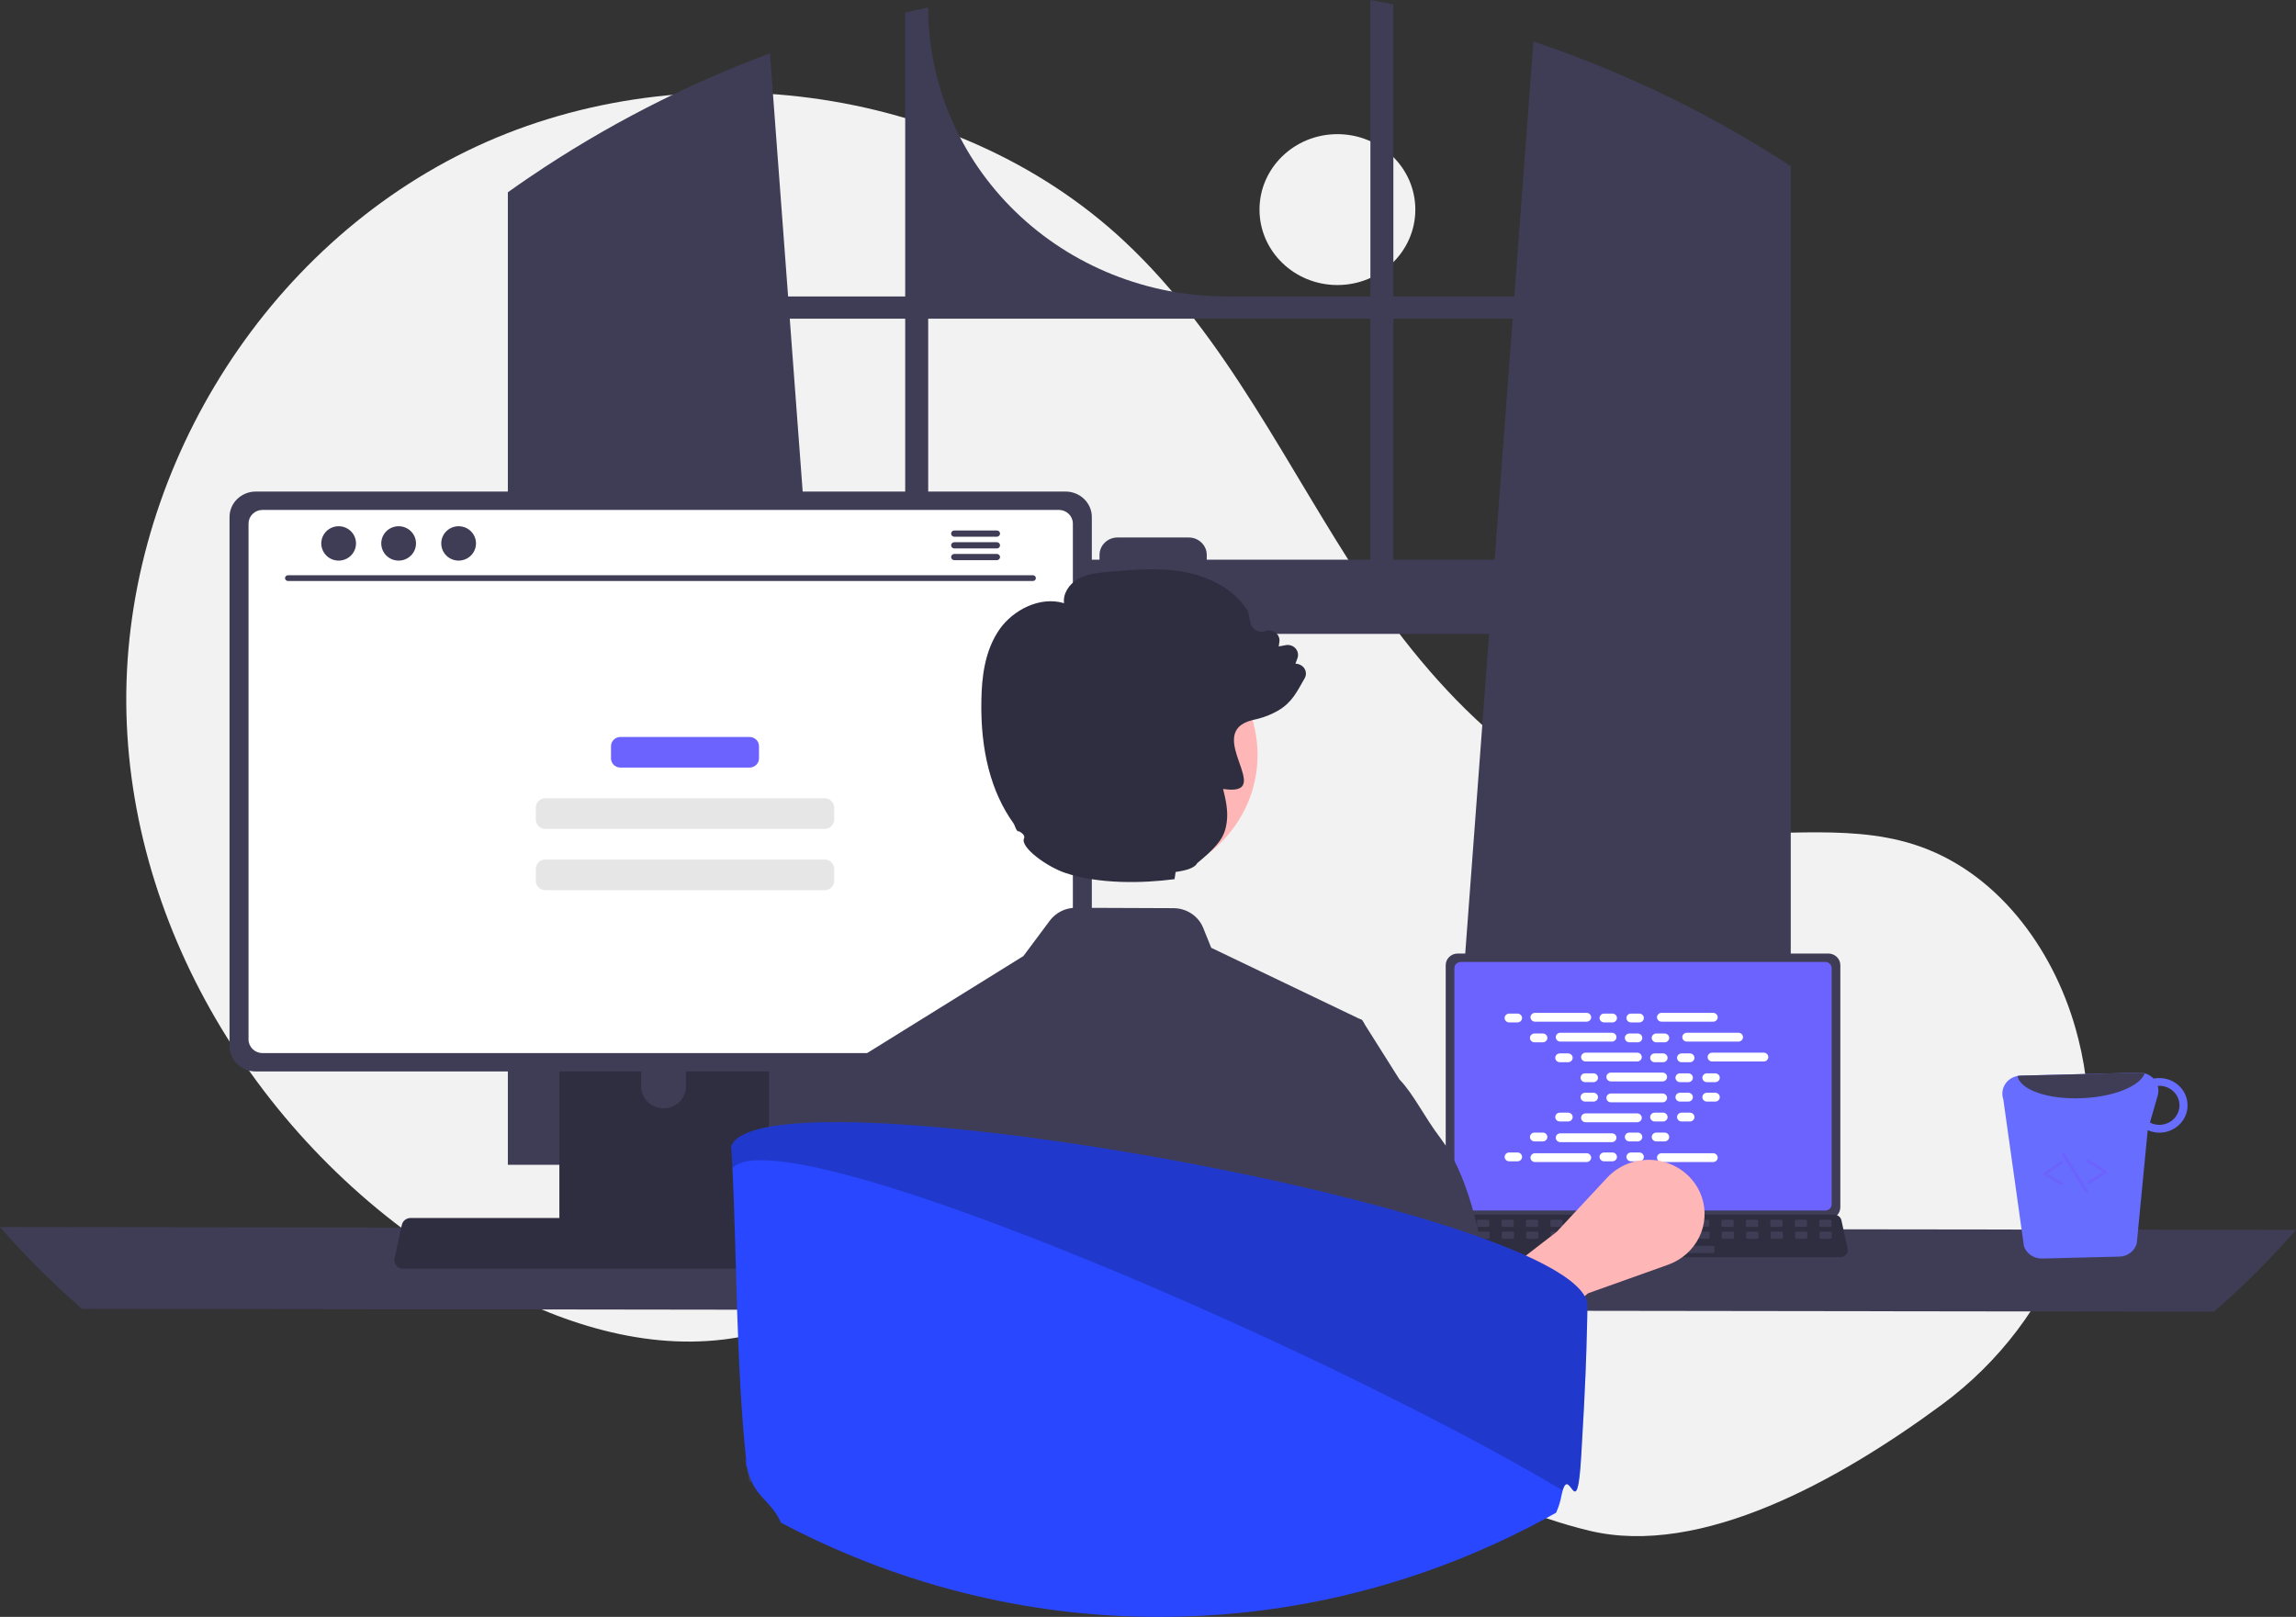<svg width="460" height="324" viewBox="0 0 460 324" fill="none" xmlns="http://www.w3.org/2000/svg">
<rect x="0" y="0" width="460" height="324" fill="#333333" stroke="none"/>
<g clip-path="url(#clip0_129_34)">
<path d="M267.949 57.117C276.571 57.117 283.559 50.349 283.559 42C283.559 33.651 276.571 26.883 267.949 26.883C259.328 26.883 252.339 33.651 252.339 42C252.339 50.349 259.328 57.117 267.949 57.117Z" fill="#F2F2F2"/>
<path d="M389.042 281.477C412.244 264.362 423.327 235.602 416.389 208.167C416.216 207.485 416.034 206.805 415.843 206.126C411.243 189.841 399.864 174.363 383.279 169.16C369.353 164.79 354.153 168.15 339.625 166.413C311.106 163.002 288.995 140.655 273.438 117.258C257.881 93.86 245.924 67.67 225.252 48.34C191.177 16.478 135.591 9.618 93.343 30.358C51.095 51.098 24.183 97.111 25.331 142.968C26.479 188.826 54.59 232.669 95.414 255.93C110.411 264.476 127.756 270.529 145.019 268.411C159.997 266.573 173.607 258.779 188.514 256.465C211.953 252.827 235.242 263.09 255.515 275.049C275.787 287.008 295.369 301.184 318.406 306.728C340.775 312.112 368.488 296.638 389.042 281.477Z" fill="#F2F2F2"/>
<path d="M355.705 31.321C355.197 30.993 354.682 30.681 354.173 30.364C339.471 21.258 323.711 13.86 307.222 8.323L303.398 59.403H279.159V0.866C277.633 0.56 276.096 0.272 274.558 -3.05176e-05V59.403H245.753C229.896 59.403 214.688 53.303 203.475 42.444C192.262 31.585 185.963 16.857 185.963 1.5V1.5C184.42 1.823 182.888 2.168 181.356 2.536V59.403H157.895L154.253 10.695C137.307 16.989 121.219 25.266 106.348 35.341C106.091 35.511 105.834 35.686 105.582 35.856C104.29 36.734 103.016 37.628 101.747 38.534V233.407H170.891L169.669 217.016L162.946 127.022H298.341L291.618 217.016L290.396 233.407H358.774V33.291C357.757 32.623 356.734 31.966 355.705 31.321ZM181.356 112.16H161.835L158.228 63.865H181.356V112.16ZM274.558 112.16H241.772V111.203C241.772 110.743 241.679 110.288 241.497 109.863C241.315 109.438 241.048 109.052 240.712 108.727C240.376 108.402 239.977 108.144 239.538 107.969C239.099 107.793 238.628 107.703 238.153 107.704H223.9C223.425 107.704 222.956 107.794 222.517 107.97C222.079 108.146 221.68 108.404 221.345 108.729C221.009 109.053 220.743 109.439 220.562 109.864C220.38 110.288 220.287 110.744 220.287 111.203V112.16H185.963V63.865H274.558V112.16ZM279.159 112.16V63.865H303.065L299.458 112.16H279.159Z" fill="#3F3D56"/>
<path d="M0 245.886C5.079 251.714 10.572 257.191 16.44 262.277L443.56 262.843C449.428 257.757 454.921 252.28 460 246.452L0 245.886Z" fill="#3F3D56"/>
<path d="M289.644 193.402V241.925C289.645 242.544 289.898 243.137 290.35 243.574C290.801 244.011 291.414 244.257 292.052 244.258H366.303C366.942 244.257 367.554 244.011 368.005 243.574C368.457 243.137 368.711 242.544 368.711 241.925V193.402C368.71 192.784 368.455 192.192 368.004 191.755C367.553 191.318 366.941 191.073 366.303 191.072H292.052C291.414 191.073 290.803 191.318 290.351 191.755C289.9 192.192 289.646 192.784 289.644 193.402Z" fill="#3F3D56"/>
<path d="M291.386 194.005V241.327C291.387 241.657 291.522 241.974 291.764 242.208C292.005 242.441 292.332 242.573 292.673 242.573H365.685C366.026 242.573 366.353 242.441 366.594 242.208C366.836 241.974 366.971 241.657 366.972 241.327V194.005C366.972 193.675 366.836 193.357 366.595 193.123C366.354 192.889 366.027 192.757 365.685 192.756H292.673C292.331 192.757 292.004 192.889 291.763 193.123C291.522 193.357 291.386 193.675 291.386 194.005Z" fill="#6C63FF"/>
<path d="M288.091 251.389C288.227 251.554 288.4 251.687 288.597 251.778C288.794 251.87 289.009 251.916 289.227 251.915H368.733C368.95 251.915 369.165 251.868 369.361 251.777C369.557 251.686 369.73 251.555 369.867 251.391C370.004 251.227 370.102 251.036 370.153 250.832C370.204 250.627 370.207 250.414 370.163 250.208L368.929 244.531C368.877 244.299 368.767 244.084 368.608 243.904C368.449 243.724 368.246 243.586 368.018 243.501C367.852 243.439 367.676 243.406 367.498 243.407H290.457C290.279 243.406 290.103 243.439 289.938 243.501C289.709 243.586 289.506 243.724 289.347 243.904C289.188 244.084 289.078 244.299 289.027 244.531L287.792 250.208C287.749 250.414 287.753 250.627 287.804 250.831C287.856 251.035 287.954 251.226 288.091 251.389Z" fill="#2F2E41"/>
<path d="M364.77 245.852H366.648C366.806 245.852 366.934 245.728 366.934 245.575V244.705C366.934 244.553 366.806 244.429 366.648 244.429H364.77C364.613 244.429 364.485 244.553 364.485 244.705V245.575C364.485 245.728 364.613 245.852 364.77 245.852Z" fill="#3F3D56"/>
<path d="M359.873 245.852H361.751C361.909 245.852 362.036 245.728 362.036 245.575V244.705C362.036 244.553 361.909 244.429 361.751 244.429H359.873C359.715 244.429 359.588 244.553 359.588 244.705V245.575C359.588 245.728 359.715 245.852 359.873 245.852Z" fill="#3F3D56"/>
<path d="M354.976 245.852H356.853C357.011 245.852 357.139 245.728 357.139 245.575V244.705C357.139 244.553 357.011 244.429 356.853 244.429H354.976C354.818 244.429 354.69 244.553 354.69 244.705V245.575C354.69 245.728 354.818 245.852 354.976 245.852Z" fill="#3F3D56"/>
<path d="M350.078 245.852H351.956C352.114 245.852 352.241 245.728 352.241 245.575V244.705C352.241 244.553 352.114 244.429 351.956 244.429H350.078C349.921 244.429 349.793 244.553 349.793 244.705V245.575C349.793 245.728 349.921 245.852 350.078 245.852Z" fill="#3F3D56"/>
<path d="M345.181 245.852H347.059C347.216 245.852 347.344 245.728 347.344 245.575V244.705C347.344 244.553 347.216 244.429 347.059 244.429H345.181C345.023 244.429 344.895 244.553 344.895 244.705V245.575C344.895 245.728 345.023 245.852 345.181 245.852Z" fill="#3F3D56"/>
<path d="M340.283 245.852H342.161C342.319 245.852 342.447 245.728 342.447 245.575V244.705C342.447 244.553 342.319 244.429 342.161 244.429H340.283C340.126 244.429 339.998 244.553 339.998 244.705V245.575C339.998 245.728 340.126 245.852 340.283 245.852Z" fill="#3F3D56"/>
<path d="M335.386 245.852H337.264C337.421 245.852 337.549 245.728 337.549 245.575V244.705C337.549 244.553 337.421 244.429 337.264 244.429H335.386C335.228 244.429 335.1 244.553 335.1 244.705V245.575C335.1 245.728 335.228 245.852 335.386 245.852Z" fill="#3F3D56"/>
<path d="M330.488 245.852H332.366C332.524 245.852 332.652 245.728 332.652 245.575V244.705C332.652 244.553 332.524 244.429 332.366 244.429H330.488C330.331 244.429 330.203 244.553 330.203 244.705V245.575C330.203 245.728 330.331 245.852 330.488 245.852Z" fill="#3F3D56"/>
<path d="M325.591 245.852H327.469C327.626 245.852 327.754 245.728 327.754 245.575V244.705C327.754 244.553 327.626 244.429 327.469 244.429H325.591C325.433 244.429 325.305 244.553 325.305 244.705V245.575C325.305 245.728 325.433 245.852 325.591 245.852Z" fill="#3F3D56"/>
<path d="M320.693 245.852H322.571C322.729 245.852 322.857 245.728 322.857 245.575V244.705C322.857 244.553 322.729 244.429 322.571 244.429H320.693C320.536 244.429 320.408 244.553 320.408 244.705V245.575C320.408 245.728 320.536 245.852 320.693 245.852Z" fill="#3F3D56"/>
<path d="M315.796 245.852H317.674C317.832 245.852 317.959 245.728 317.959 245.575V244.705C317.959 244.553 317.832 244.429 317.674 244.429H315.796C315.638 244.429 315.511 244.553 315.511 244.705V245.575C315.511 245.728 315.638 245.852 315.796 245.852Z" fill="#3F3D56"/>
<path d="M310.899 245.852H312.776C312.934 245.852 313.062 245.728 313.062 245.575V244.705C313.062 244.553 312.934 244.429 312.776 244.429H310.899C310.741 244.429 310.613 244.553 310.613 244.705V245.575C310.613 245.728 310.741 245.852 310.899 245.852Z" fill="#3F3D56"/>
<path d="M306.001 245.852H307.879C308.037 245.852 308.164 245.728 308.164 245.575V244.705C308.164 244.553 308.037 244.429 307.879 244.429H306.001C305.843 244.429 305.716 244.553 305.716 244.705V245.575C305.716 245.728 305.843 245.852 306.001 245.852Z" fill="#3F3D56"/>
<path d="M301.104 245.852H302.982C303.139 245.852 303.267 245.728 303.267 245.575V244.705C303.267 244.553 303.139 244.429 302.982 244.429H301.104C300.946 244.429 300.818 244.553 300.818 244.705V245.575C300.818 245.728 300.946 245.852 301.104 245.852Z" fill="#3F3D56"/>
<path d="M296.206 245.852H298.084C298.242 245.852 298.37 245.728 298.37 245.575V244.705C298.37 244.553 298.242 244.429 298.084 244.429H296.206C296.049 244.429 295.921 244.553 295.921 244.705V245.575C295.921 245.728 296.049 245.852 296.206 245.852Z" fill="#3F3D56"/>
<path d="M291.309 245.852H293.187C293.344 245.852 293.472 245.728 293.472 245.575V244.705C293.472 244.553 293.344 244.429 293.187 244.429H291.309C291.151 244.429 291.023 244.553 291.023 244.705V245.575C291.023 245.728 291.151 245.852 291.309 245.852Z" fill="#3F3D56"/>
<path d="M364.828 248.223H366.706C366.864 248.223 366.992 248.1 366.992 247.947V247.077C366.992 246.924 366.864 246.8 366.706 246.8H364.828C364.671 246.8 364.543 246.924 364.543 247.077V247.947C364.543 248.1 364.671 248.223 364.828 248.223Z" fill="#3F3D56"/>
<path d="M359.931 248.223H361.809C361.966 248.223 362.094 248.1 362.094 247.947V247.077C362.094 246.924 361.966 246.8 361.809 246.8H359.931C359.773 246.8 359.646 246.924 359.646 247.077V247.947C359.646 248.1 359.773 248.223 359.931 248.223Z" fill="#3F3D56"/>
<path d="M355.033 248.223H356.911C357.069 248.223 357.197 248.1 357.197 247.947V247.077C357.197 246.924 357.069 246.8 356.911 246.8H355.033C354.876 246.8 354.748 246.924 354.748 247.077V247.947C354.748 248.1 354.876 248.223 355.033 248.223Z" fill="#3F3D56"/>
<path d="M350.136 248.223H352.014C352.172 248.223 352.299 248.1 352.299 247.947V247.077C352.299 246.924 352.172 246.8 352.014 246.8H350.136C349.978 246.8 349.851 246.924 349.851 247.077V247.947C349.851 248.1 349.978 248.223 350.136 248.223Z" fill="#3F3D56"/>
<path d="M345.239 248.223H347.116C347.274 248.223 347.402 248.1 347.402 247.947V247.077C347.402 246.924 347.274 246.8 347.116 246.8H345.239C345.081 246.8 344.953 246.924 344.953 247.077V247.947C344.953 248.1 345.081 248.223 345.239 248.223Z" fill="#3F3D56"/>
<path d="M340.341 248.223H342.219C342.377 248.223 342.504 248.1 342.504 247.947V247.077C342.504 246.924 342.377 246.8 342.219 246.8H340.341C340.183 246.8 340.056 246.924 340.056 247.077V247.947C340.056 248.1 340.183 248.223 340.341 248.223Z" fill="#3F3D56"/>
<path d="M335.444 248.223H337.322C337.479 248.223 337.607 248.1 337.607 247.947V247.077C337.607 246.924 337.479 246.8 337.322 246.8H335.444C335.286 246.8 335.158 246.924 335.158 247.077V247.947C335.158 248.1 335.286 248.223 335.444 248.223Z" fill="#3F3D56"/>
<path d="M330.546 248.223H332.424C332.582 248.223 332.709 248.1 332.709 247.947V247.077C332.709 246.924 332.582 246.8 332.424 246.8H330.546C330.389 246.8 330.261 246.924 330.261 247.077V247.947C330.261 248.1 330.389 248.223 330.546 248.223Z" fill="#3F3D56"/>
<path d="M325.649 248.223H327.527C327.684 248.223 327.812 248.1 327.812 247.947V247.077C327.812 246.924 327.684 246.8 327.527 246.8H325.649C325.491 246.8 325.363 246.924 325.363 247.077V247.947C325.363 248.1 325.491 248.223 325.649 248.223Z" fill="#3F3D56"/>
<path d="M320.751 248.223H322.629C322.787 248.223 322.915 248.1 322.915 247.947V247.077C322.915 246.924 322.787 246.8 322.629 246.8H320.751C320.594 246.8 320.466 246.924 320.466 247.077V247.947C320.466 248.1 320.594 248.223 320.751 248.223Z" fill="#3F3D56"/>
<path d="M315.854 248.223H317.732C317.889 248.223 318.017 248.1 318.017 247.947V247.077C318.017 246.924 317.889 246.8 317.732 246.8H315.854C315.696 246.8 315.568 246.924 315.568 247.077V247.947C315.568 248.1 315.696 248.223 315.854 248.223Z" fill="#3F3D56"/>
<path d="M310.956 248.223H312.834C312.992 248.223 313.12 248.1 313.12 247.947V247.077C313.12 246.924 312.992 246.8 312.834 246.8H310.956C310.799 246.8 310.671 246.924 310.671 247.077V247.947C310.671 248.1 310.799 248.223 310.956 248.223Z" fill="#3F3D56"/>
<path d="M306.059 248.223H307.937C308.095 248.223 308.222 248.1 308.222 247.947V247.077C308.222 246.924 308.095 246.8 307.937 246.8H306.059C305.901 246.8 305.774 246.924 305.774 247.077V247.947C305.774 248.1 305.901 248.223 306.059 248.223Z" fill="#3F3D56"/>
<path d="M301.162 248.223H303.039C303.197 248.223 303.325 248.1 303.325 247.947V247.077C303.325 246.924 303.197 246.8 303.039 246.8H301.162C301.004 246.8 300.876 246.924 300.876 247.077V247.947C300.876 248.1 301.004 248.223 301.162 248.223Z" fill="#3F3D56"/>
<path d="M296.264 248.223H298.142C298.3 248.223 298.427 248.1 298.427 247.947V247.077C298.427 246.924 298.3 246.8 298.142 246.8H296.264C296.106 246.8 295.979 246.924 295.979 247.077V247.947C295.979 248.1 296.106 248.223 296.264 248.223Z" fill="#3F3D56"/>
<path d="M291.367 248.223H293.245C293.402 248.223 293.53 248.1 293.53 247.947V247.077C293.53 246.924 293.402 246.8 293.245 246.8H291.367C291.209 246.8 291.081 246.924 291.081 247.077V247.947C291.081 248.1 291.209 248.223 291.367 248.223Z" fill="#3F3D56"/>
<path d="M324.18 251.069H343.199C343.356 251.069 343.484 250.945 343.484 250.793V249.923C343.484 249.77 343.356 249.646 343.199 249.646H324.18C324.022 249.646 323.894 249.77 323.894 249.923V250.793C323.894 250.945 324.022 251.069 324.18 251.069Z" fill="#3F3D56"/>
<path d="M304.03 203.109H302.367C301.863 203.109 301.454 203.505 301.454 203.993C301.454 204.481 301.863 204.877 302.367 204.877H304.03C304.534 204.877 304.942 204.481 304.942 203.993C304.942 203.505 304.534 203.109 304.03 203.109Z" fill="white"/>
<path d="M323.043 203.109H321.381C320.877 203.109 320.468 203.505 320.468 203.993C320.468 204.481 320.877 204.877 321.381 204.877H323.043C323.548 204.877 323.956 204.481 323.956 203.993C323.956 203.505 323.548 203.109 323.043 203.109Z" fill="white"/>
<path d="M328.431 203.109H326.768C326.264 203.109 325.856 203.505 325.856 203.993C325.856 204.481 326.264 204.877 326.768 204.877H328.431C328.935 204.877 329.343 204.481 329.343 203.993C329.343 203.505 328.935 203.109 328.431 203.109Z" fill="white"/>
<path d="M317.872 202.962H307.539C307.035 202.962 306.626 203.358 306.626 203.846C306.626 204.334 307.035 204.73 307.539 204.73H317.872C318.376 204.73 318.784 204.334 318.784 203.846C318.784 203.358 318.376 202.962 317.872 202.962Z" fill="white"/>
<path d="M343.224 202.962H332.891C332.387 202.962 331.978 203.358 331.978 203.846C331.978 204.334 332.387 204.73 332.891 204.73H343.224C343.728 204.73 344.136 204.334 344.136 203.846C344.136 203.358 343.728 202.962 343.224 202.962Z" fill="white"/>
<path d="M309.1 207.099H307.437C306.933 207.099 306.525 207.495 306.525 207.983C306.525 208.471 306.933 208.867 307.437 208.867H309.1C309.604 208.867 310.013 208.471 310.013 207.983C310.013 207.495 309.604 207.099 309.1 207.099Z" fill="white"/>
<path d="M328.114 207.099H326.451C325.947 207.099 325.539 207.495 325.539 207.983C325.539 208.471 325.947 208.867 326.451 208.867H328.114C328.618 208.867 329.027 208.471 329.027 207.983C329.027 207.495 328.618 207.099 328.114 207.099Z" fill="white"/>
<path d="M333.501 207.099H331.839C331.335 207.099 330.926 207.495 330.926 207.983C330.926 208.471 331.335 208.867 331.839 208.867H333.501C334.005 208.867 334.414 208.471 334.414 207.983C334.414 207.495 334.005 207.099 333.501 207.099Z" fill="white"/>
<path d="M322.942 206.952H312.609C312.105 206.952 311.697 207.347 311.697 207.835C311.697 208.324 312.105 208.719 312.609 208.719H322.942C323.446 208.719 323.855 208.324 323.855 207.835C323.855 207.347 323.446 206.952 322.942 206.952Z" fill="white"/>
<path d="M348.294 206.952H337.961C337.457 206.952 337.049 207.347 337.049 207.835C337.049 208.324 337.457 208.719 337.961 208.719H348.294C348.798 208.719 349.207 208.324 349.207 207.835C349.207 207.347 348.798 206.952 348.294 206.952Z" fill="white"/>
<path d="M314.17 211.089H312.508C312.004 211.089 311.595 211.484 311.595 211.972C311.595 212.46 312.004 212.856 312.508 212.856H314.17C314.674 212.856 315.083 212.46 315.083 211.972C315.083 211.484 314.674 211.089 314.17 211.089Z" fill="white"/>
<path d="M333.184 211.089H331.522C331.018 211.089 330.609 211.484 330.609 211.972C330.609 212.46 331.018 212.856 331.522 212.856H333.184C333.688 212.856 334.097 212.46 334.097 211.972C334.097 211.484 333.688 211.089 333.184 211.089Z" fill="white"/>
<path d="M338.572 211.089H336.909C336.405 211.089 335.996 211.484 335.996 211.972C335.996 212.46 336.405 212.856 336.909 212.856H338.572C339.076 212.856 339.484 212.46 339.484 211.972C339.484 211.484 339.076 211.089 338.572 211.089Z" fill="white"/>
<path d="M328.012 210.941H317.68C317.176 210.941 316.767 211.337 316.767 211.825C316.767 212.313 317.176 212.709 317.68 212.709H328.012C328.516 212.709 328.925 212.313 328.925 211.825C328.925 211.337 328.516 210.941 328.012 210.941Z" fill="white"/>
<path d="M353.364 210.941H343.032C342.528 210.941 342.119 211.337 342.119 211.825C342.119 212.313 342.528 212.709 343.032 212.709H353.364C353.868 212.709 354.277 212.313 354.277 211.825C354.277 211.337 353.868 210.941 353.364 210.941Z" fill="white"/>
<path d="M319.241 215.078H317.578C317.074 215.078 316.666 215.474 316.666 215.962C316.666 216.45 317.074 216.846 317.578 216.846H319.241C319.745 216.846 320.153 216.45 320.153 215.962C320.153 215.474 319.745 215.078 319.241 215.078Z" fill="white"/>
<path d="M338.255 215.078H336.592C336.088 215.078 335.68 215.474 335.68 215.962C335.68 216.45 336.088 216.846 336.592 216.846H338.255C338.759 216.846 339.167 216.45 339.167 215.962C339.167 215.474 338.759 215.078 338.255 215.078Z" fill="white"/>
<path d="M343.642 215.078H341.98C341.475 215.078 341.067 215.474 341.067 215.962C341.067 216.45 341.475 216.846 341.98 216.846H343.642C344.146 216.846 344.555 216.45 344.555 215.962C344.555 215.474 344.146 215.078 343.642 215.078Z" fill="white"/>
<path d="M333.083 214.931H322.75C322.246 214.931 321.837 215.327 321.837 215.815C321.837 216.303 322.246 216.699 322.75 216.699H333.083C333.587 216.699 333.995 216.303 333.995 215.815C333.995 215.327 333.587 214.931 333.083 214.931Z" fill="white"/>
<path d="M323.043 230.943H321.381C320.877 230.943 320.468 231.338 320.468 231.827C320.468 232.315 320.877 232.71 321.381 232.71H323.043C323.548 232.71 323.956 232.315 323.956 231.827C323.956 231.338 323.548 230.943 323.043 230.943Z" fill="white"/>
<path d="M328.431 230.943H326.768C326.264 230.943 325.856 231.338 325.856 231.827C325.856 232.315 326.264 232.71 326.768 232.71H328.431C328.935 232.71 329.343 232.315 329.343 231.827C329.343 231.338 328.935 230.943 328.431 230.943Z" fill="white"/>
<path d="M343.224 231.09H332.891C332.387 231.09 331.978 231.486 331.978 231.974C331.978 232.462 332.387 232.858 332.891 232.858H343.224C343.728 232.858 344.136 232.462 344.136 231.974C344.136 231.486 343.728 231.09 343.224 231.09Z" fill="white"/>
<path d="M304.03 230.943H302.367C301.863 230.943 301.454 231.338 301.454 231.827C301.454 232.315 301.863 232.71 302.367 232.71H304.03C304.534 232.71 304.942 232.315 304.942 231.827C304.942 231.338 304.534 230.943 304.03 230.943Z" fill="white"/>
<path d="M317.872 231.09H307.539C307.035 231.09 306.626 231.486 306.626 231.974C306.626 232.462 307.035 232.858 307.539 232.858H317.872C318.376 232.858 318.784 232.462 318.784 231.974C318.784 231.486 318.376 231.09 317.872 231.09Z" fill="white"/>
<path d="M309.1 226.953H307.437C306.933 226.953 306.525 227.349 306.525 227.837C306.525 228.325 306.933 228.721 307.437 228.721H309.1C309.604 228.721 310.013 228.325 310.013 227.837C310.013 227.349 309.604 226.953 309.1 226.953Z" fill="white"/>
<path d="M328.114 226.953H326.451C325.947 226.953 325.539 227.349 325.539 227.837C325.539 228.325 325.947 228.721 326.451 228.721H328.114C328.618 228.721 329.027 228.325 329.027 227.837C329.027 227.349 328.618 226.953 328.114 226.953Z" fill="white"/>
<path d="M333.501 226.953H331.839C331.335 226.953 330.926 227.349 330.926 227.837C330.926 228.325 331.335 228.721 331.839 228.721H333.501C334.005 228.721 334.414 228.325 334.414 227.837C334.414 227.349 334.005 226.953 333.501 226.953Z" fill="white"/>
<path d="M322.942 227.1H312.609C312.105 227.1 311.697 227.496 311.697 227.984C311.697 228.472 312.105 228.868 312.609 228.868H322.942C323.446 228.868 323.855 228.472 323.855 227.984C323.855 227.496 323.446 227.1 322.942 227.1Z" fill="white"/>
<path d="M314.17 222.963H312.508C312.004 222.963 311.595 223.359 311.595 223.847C311.595 224.335 312.004 224.731 312.508 224.731H314.17C314.674 224.731 315.083 224.335 315.083 223.847C315.083 223.359 314.674 222.963 314.17 222.963Z" fill="white"/>
<path d="M333.184 222.963H331.522C331.018 222.963 330.609 223.359 330.609 223.847C330.609 224.335 331.018 224.731 331.522 224.731H333.184C333.688 224.731 334.097 224.335 334.097 223.847C334.097 223.359 333.688 222.963 333.184 222.963Z" fill="white"/>
<path d="M338.572 222.963H336.909C336.405 222.963 335.996 223.359 335.996 223.847C335.996 224.335 336.405 224.731 336.909 224.731H338.572C339.076 224.731 339.484 224.335 339.484 223.847C339.484 223.359 339.076 222.963 338.572 222.963Z" fill="white"/>
<path d="M328.012 223.111H317.68C317.176 223.111 316.767 223.507 316.767 223.995C316.767 224.483 317.176 224.879 317.68 224.879H328.012C328.516 224.879 328.925 224.483 328.925 223.995C328.925 223.507 328.516 223.111 328.012 223.111Z" fill="white"/>
<path d="M319.241 218.974H317.578C317.074 218.974 316.666 219.369 316.666 219.858C316.666 220.346 317.074 220.741 317.578 220.741H319.241C319.745 220.741 320.153 220.346 320.153 219.858C320.153 219.369 319.745 218.974 319.241 218.974Z" fill="white"/>
<path d="M338.255 218.974H336.592C336.088 218.974 335.68 219.369 335.68 219.858C335.68 220.346 336.088 220.741 336.592 220.741H338.255C338.759 220.741 339.167 220.346 339.167 219.858C339.167 219.369 338.759 218.974 338.255 218.974Z" fill="white"/>
<path d="M343.642 218.974H341.98C341.475 218.974 341.067 219.369 341.067 219.858C341.067 220.346 341.475 220.741 341.98 220.741H343.642C344.146 220.741 344.555 220.346 344.555 219.858C344.555 219.369 344.146 218.974 343.642 218.974Z" fill="white"/>
<path d="M333.083 219.121H322.75C322.246 219.121 321.837 219.517 321.837 220.005C321.837 220.493 322.246 220.889 322.75 220.889H333.083C333.587 220.889 333.995 220.493 333.995 220.005C333.995 219.517 333.587 219.121 333.083 219.121Z" fill="white"/>
<path d="M295.191 277.7L287.386 265.753L311.883 246.841L321.995 235.992C323.308 234.583 324.981 233.532 326.845 232.945C328.71 232.357 330.701 232.254 332.619 232.646C334.538 233.037 336.317 233.909 337.778 235.175C339.239 236.44 340.332 238.055 340.947 239.858C341.859 242.53 341.663 245.44 340.401 247.974C339.139 250.508 336.909 252.469 334.183 253.441L318.194 259.146L295.191 277.7Z" fill="#FFB6B6"/>
<path d="M112.068 191.074V249.142H154.074V191.074C154.075 190.657 153.937 190.25 153.681 189.914C153.426 189.577 153.065 189.329 152.653 189.206C152.459 189.144 152.256 189.113 152.051 189.115H114.097C113.831 189.115 113.567 189.165 113.321 189.263C113.075 189.362 112.852 189.506 112.663 189.688C112.475 189.87 112.325 190.086 112.223 190.324C112.121 190.562 112.068 190.817 112.068 191.074ZM128.461 211.026C128.472 209.882 128.949 208.787 129.789 207.982C130.629 207.176 131.763 206.724 132.945 206.724C134.127 206.724 135.262 207.176 136.101 207.982C136.941 208.787 137.418 209.882 137.429 211.026V217.764C137.423 218.912 136.948 220.011 136.108 220.82C135.268 221.63 134.131 222.084 132.945 222.084C131.76 222.084 130.623 221.63 129.783 220.82C128.942 220.011 128.467 218.912 128.461 217.764V211.026Z" fill="#2F2E41"/>
<path d="M111.939 247.285V252.884C111.94 253.174 112.059 253.452 112.271 253.658C112.482 253.863 112.768 253.98 113.068 253.982H153.074C153.374 253.981 153.661 253.865 153.872 253.659C154.084 253.453 154.203 253.174 154.202 252.884V247.285H111.939Z" fill="#3F3D56"/>
<path d="M45.987 103.589V209.611C45.988 210.962 46.543 212.258 47.529 213.213C48.516 214.168 49.854 214.706 51.249 214.707H213.484C214.879 214.706 216.217 214.168 217.204 213.213C218.19 212.258 218.745 210.962 218.746 209.611V103.589C218.743 102.239 218.187 100.945 217.201 99.991C216.214 99.037 214.878 98.5 213.484 98.499H51.249C49.855 98.5 48.519 99.037 47.532 99.991C46.546 100.945 45.99 102.239 45.987 103.589Z" fill="#3F3D56"/>
<path d="M49.793 104.908V208.303C49.794 209.025 50.091 209.717 50.618 210.227C51.145 210.738 51.86 211.025 52.605 211.026H212.134C212.879 211.025 213.594 210.738 214.121 210.227C214.648 209.717 214.944 209.025 214.946 208.303V104.908C214.946 104.185 214.65 103.492 214.122 102.98C213.595 102.468 212.88 102.18 212.134 102.179H52.605C51.859 102.18 51.144 102.468 50.617 102.98C50.089 103.492 49.793 104.185 49.793 104.908Z" fill="white"/>
<path d="M79.399 253.603C79.561 253.8 79.768 253.959 80.002 254.068C80.237 254.177 80.495 254.233 80.755 254.232H175.664C175.924 254.231 176.18 254.175 176.414 254.067C176.649 253.958 176.855 253.801 177.018 253.606C177.182 253.41 177.299 253.182 177.36 252.938C177.421 252.694 177.425 252.439 177.371 252.193L175.898 245.416C175.837 245.14 175.706 244.883 175.516 244.668C175.326 244.453 175.083 244.288 174.811 244.188C174.613 244.113 174.403 244.074 174.191 244.074H82.223C82.01 244.074 81.8 244.113 81.603 244.188C81.33 244.288 81.088 244.453 80.898 244.668C80.708 244.883 80.576 245.14 80.516 245.416L79.042 252.193C78.99 252.439 78.995 252.693 79.056 252.937C79.118 253.181 79.235 253.409 79.399 253.603Z" fill="#2F2E41"/>
<path d="M206.956 116.422H57.686C57.531 116.419 57.383 116.357 57.275 116.249C57.166 116.142 57.106 115.997 57.106 115.847C57.106 115.697 57.166 115.552 57.275 115.445C57.383 115.337 57.531 115.275 57.686 115.272H206.956C207.112 115.275 207.259 115.337 207.368 115.445C207.476 115.552 207.537 115.697 207.537 115.847C207.537 115.997 207.476 116.142 207.368 116.249C207.259 116.357 207.112 116.419 206.956 116.422Z" fill="#3F3D56"/>
<path d="M67.847 112.337C69.769 112.337 71.326 110.795 71.326 108.893C71.326 106.991 69.769 105.449 67.847 105.449C65.926 105.449 64.368 106.991 64.368 108.893C64.368 110.795 65.926 112.337 67.847 112.337Z" fill="#3F3D56"/>
<path d="M79.865 112.337C81.786 112.337 83.344 110.795 83.344 108.893C83.344 106.991 81.786 105.449 79.865 105.449C77.944 105.449 76.386 106.991 76.386 108.893C76.386 110.795 77.944 112.337 79.865 112.337Z" fill="#3F3D56"/>
<path d="M91.883 112.337C93.804 112.337 95.362 110.795 95.362 108.893C95.362 106.991 93.804 105.449 91.883 105.449C89.961 105.449 88.404 106.991 88.404 108.893C88.404 110.795 89.961 112.337 91.883 112.337Z" fill="#3F3D56"/>
<path d="M199.72 106.301H191.184C191.015 106.304 190.855 106.372 190.737 106.489C190.619 106.606 190.553 106.763 190.553 106.926C190.553 107.09 190.619 107.247 190.737 107.363C190.855 107.48 191.015 107.548 191.184 107.552H199.72C199.89 107.549 200.052 107.483 200.171 107.365C200.29 107.248 200.357 107.091 200.357 106.926C200.357 106.762 200.29 106.604 200.171 106.487C200.052 106.37 199.89 106.303 199.72 106.301Z" fill="#3F3D56"/>
<path d="M199.72 108.65H191.184C191.015 108.654 190.855 108.721 190.736 108.838C190.618 108.955 190.552 109.112 190.552 109.276C190.552 109.439 190.618 109.596 190.736 109.713C190.855 109.83 191.015 109.898 191.184 109.901H199.72C199.89 109.899 200.052 109.833 200.172 109.716C200.291 109.598 200.358 109.44 200.358 109.276C200.358 109.111 200.291 108.953 200.172 108.836C200.052 108.719 199.89 108.652 199.72 108.65Z" fill="#3F3D56"/>
<path d="M199.72 111H191.184C191.015 111.004 190.855 111.071 190.737 111.188C190.619 111.305 190.553 111.462 190.553 111.625C190.553 111.789 190.619 111.946 190.737 112.063C190.855 112.18 191.015 112.247 191.184 112.251H199.72C199.89 112.249 200.052 112.182 200.171 112.065C200.29 111.948 200.357 111.79 200.357 111.625C200.357 111.461 200.29 111.303 200.171 111.186C200.052 111.069 199.89 111.002 199.72 111Z" fill="#3F3D56"/>
<path d="M405.498 249.742C405.756 250.468 406.244 251.097 406.894 251.537C407.543 251.978 408.32 252.208 409.113 252.194L424.601 251.808C425.4 251.793 426.172 251.528 426.802 251.053C427.432 250.578 427.887 249.918 428.098 249.171L430.289 226.475C431.067 226.816 431.913 226.985 432.767 226.968C433.508 226.95 434.239 226.791 434.917 226.499C435.595 226.208 436.207 225.79 436.718 225.269C437.229 224.749 437.63 224.136 437.896 223.465C438.163 222.795 438.29 222.08 438.272 221.362C438.253 220.644 438.089 219.937 437.788 219.28C437.487 218.624 437.055 218.031 436.518 217.536C435.98 217.041 435.347 216.653 434.655 216.395C433.963 216.137 433.225 216.013 432.483 216.031C432.142 216.03 431.802 216.065 431.468 216.134C431.106 215.753 430.665 215.451 430.174 215.246C429.683 215.041 429.153 214.938 428.619 214.943L404.795 215.539C404.597 215.546 404.401 215.569 404.207 215.609C403.685 215.704 403.189 215.905 402.754 216.201C402.319 216.496 401.954 216.878 401.684 217.321C401.414 217.765 401.245 218.259 401.189 218.771C401.133 219.283 401.19 219.8 401.358 220.289L405.498 249.742ZM430.739 224.934L432.298 219.525C432.476 218.901 432.48 218.241 432.31 217.615C432.386 217.614 432.453 217.58 432.528 217.58C433.598 217.558 434.632 217.948 435.405 218.664C436.178 219.381 436.626 220.364 436.651 221.4C436.676 222.435 436.276 223.438 435.539 224.189C434.801 224.939 433.787 225.375 432.717 225.403C432.026 225.423 431.342 225.261 430.739 224.934Z" fill="#676DFF"/>
<path d="M404.207 215.609C404.715 218.42 410.421 220.396 417.283 220.052C423.593 219.771 428.752 217.625 429.697 215.082C429.347 214.982 428.984 214.935 428.619 214.943L404.795 215.539C404.597 215.546 404.401 215.569 404.207 215.609Z" fill="#3F3D56"/>
<path d="M418.541 237.27C418.572 237.262 418.602 237.25 418.629 237.233L421.992 235.1C422.033 235.075 422.066 235.04 422.089 234.998C422.113 234.957 422.125 234.911 422.125 234.864C422.125 234.817 422.113 234.771 422.09 234.729C422.066 234.688 422.033 234.653 421.992 234.627L418.496 232.409C418.464 232.389 418.428 232.375 418.391 232.368C418.353 232.361 418.314 232.361 418.276 232.368C418.239 232.376 418.203 232.39 418.171 232.411C418.139 232.432 418.112 232.459 418.091 232.49C418.07 232.521 418.055 232.556 418.048 232.593C418.041 232.63 418.041 232.667 418.049 232.704C418.057 232.74 418.073 232.775 418.094 232.805C418.116 232.836 418.144 232.862 418.176 232.883L421.299 234.863L418.309 236.759C418.251 236.796 418.208 236.851 418.189 236.915C418.169 236.979 418.173 237.048 418.201 237.11C418.229 237.171 418.278 237.221 418.34 237.25C418.403 237.279 418.473 237.287 418.541 237.27H418.541Z" fill="#6C63FF"/>
<path d="M413.228 237.507C413.285 237.494 413.335 237.464 413.374 237.422C413.413 237.38 413.438 237.327 413.446 237.271C413.454 237.216 413.444 237.159 413.419 237.108C413.393 237.057 413.352 237.015 413.302 236.987L410.201 235.266L413.198 233.11C413.229 233.088 413.255 233.06 413.275 233.029C413.294 232.997 413.307 232.961 413.313 232.925C413.318 232.888 413.316 232.85 413.307 232.814C413.298 232.778 413.281 232.744 413.258 232.715C413.235 232.685 413.207 232.66 413.174 232.641C413.141 232.622 413.104 232.609 413.066 232.604C413.029 232.598 412.99 232.6 412.953 232.609C412.915 232.618 412.88 232.634 412.85 232.656L409.495 235.07C409.456 235.098 409.425 235.135 409.404 235.177C409.383 235.22 409.374 235.267 409.377 235.314C409.38 235.361 409.395 235.406 409.42 235.446C409.446 235.486 409.481 235.519 409.523 235.542L413.011 237.479C413.077 237.515 413.155 237.525 413.228 237.507Z" fill="#6C63FF"/>
<path d="M418.206 239.138C418.234 239.132 418.261 239.121 418.286 239.106C418.319 239.086 418.347 239.061 418.37 239.031C418.393 239.001 418.409 238.967 418.418 238.931C418.427 238.895 418.429 238.857 418.423 238.82C418.417 238.784 418.404 238.748 418.384 238.717L413.616 231.125C413.576 231.061 413.511 231.015 413.435 230.998C413.36 230.98 413.281 230.992 413.214 231.031C413.148 231.07 413.101 231.133 413.082 231.206C413.064 231.279 413.076 231.356 413.116 231.42L417.884 239.011C417.917 239.063 417.966 239.103 418.024 239.126C418.081 239.149 418.145 239.153 418.206 239.138Z" fill="#6C63FF"/>
<path d="M150.157 147.675H124.321C123.267 147.675 122.413 148.502 122.413 149.523V151.967C122.413 152.988 123.267 153.815 124.321 153.815H150.157C151.21 153.815 152.065 152.988 152.065 151.967V149.523C152.065 148.502 151.21 147.675 150.157 147.675Z" fill="#6C63FF"/>
<path d="M165.216 159.956H109.262C108.208 159.956 107.354 160.783 107.354 161.804V164.248C107.354 165.269 108.208 166.096 109.262 166.096H165.216C166.27 166.096 167.124 165.269 167.124 164.248V161.804C167.124 160.783 166.27 159.956 165.216 159.956Z" fill="#E6E6E6"/>
<path d="M165.216 172.237H109.262C108.208 172.237 107.354 173.065 107.354 174.085V176.53C107.354 177.55 108.208 178.378 109.262 178.378H165.216C166.27 178.378 167.124 177.55 167.124 176.53V174.085C167.124 173.065 166.27 172.237 165.216 172.237Z" fill="#E6E6E6"/>
<path d="M169.959 213.362L170.086 213.75L170.092 213.762L173.907 224.994L178.296 237.938L186.552 262.261L186.632 266.04V266.053L187.246 296.448L185.545 300.568L187.459 307.324C187.459 307.324 186.579 297.112 181.857 302.977C179.183 306.309 176.055 309.72 173.487 312.917C177.229 314.383 181.03 315.709 184.892 316.895C185.725 317.154 186.566 317.399 187.406 317.645C187.586 317.696 187.766 317.748 187.946 317.8C200.746 321.466 213.98 323.526 227.322 323.929C228.015 323.948 228.695 323.961 229.356 323.974C229.589 323.981 229.816 323.987 230.043 323.987C230.79 323.994 231.53 324 232.277 324C233.784 324 235.285 323.979 236.779 323.935C247.836 323.634 258.829 322.194 269.571 319.64C269.498 315.345 269.298 310.327 269.011 304.966C268.878 302.337 265.883 299.489 265.703 296.738C265.577 294.671 268.264 292.727 268.124 290.628C267.217 277.704 266.083 282.665 265.243 273.513C265.156 272.615 265.076 271.756 265.003 270.936C264.463 265.058 264.089 261.383 264.089 261.383L267.677 239.481L273.313 205.095L272.879 204.404L272.393 204.171L242.668 189.923L241.054 185.919C240.583 184.765 239.767 183.774 238.711 183.073C237.654 182.372 236.405 181.993 235.125 181.985L215.544 181.908C214.527 181.903 213.525 182.134 212.619 182.58C211.713 183.026 210.93 183.674 210.335 184.472L205.033 191.583L169.959 213.362Z" fill="#3F3D56"/>
<path d="M191.067 256.849L186.632 266.04L183.604 272.318L178.396 298.728L175.788 301.408L173.554 291.919L150.17 296.947C149.403 292.82 149.965 297.087 149.491 292.56C149.624 292.43 149.764 292.301 149.904 292.172C150.278 291.836 150.591 291.52 150.585 291.216C150.318 275.599 151.118 249.021 157.801 232.919C158.848 230.29 160.228 227.797 161.909 225.498C162.043 225.324 162.169 225.149 162.296 224.975C165.377 220.796 167.325 216.682 170.086 213.756V213.75C170.103 213.736 170.119 213.721 170.132 213.704C170.142 213.699 170.151 213.693 170.159 213.685L189.127 203.945L189.94 226.086L190.52 242L191.067 256.849Z" fill="#3F3D56"/>
<path d="M259.46 259.459L265 270.939L266.934 274.936L272.141 301.344L274.74 304.018L276.98 294.531L278.032 294.322L297.008 290.516L302.539 307.528C303.786 305.516 304.277 303.15 303.93 300.828C303.582 298.506 302.417 296.372 300.633 294.786C300.255 294.455 299.94 294.132 299.949 293.828C300.264 275.459 299.104 241.918 288.626 228.114C285.299 223.733 283.302 219.369 280.397 216.321C280.388 216.312 280.388 216.303 280.379 216.303L273.31 205.094L272.879 204.406L272.393 204.171L259.46 259.459Z" fill="#3F3D56"/>
<path d="M225.9 176.511C240.287 176.511 251.95 165.216 251.95 151.283C251.95 137.35 240.287 126.055 225.9 126.055C211.513 126.055 199.849 137.35 199.849 151.283C199.849 165.216 211.513 176.511 225.9 176.511Z" fill="#FFB6B6"/>
<path d="M261.11 133.662C260.908 133.453 260.664 133.285 260.394 133.17C260.124 133.054 259.832 132.992 259.537 132.988L259.929 131.935C260.057 131.603 260.091 131.244 260.029 130.896C259.966 130.547 259.809 130.22 259.574 129.949C259.338 129.679 259.032 129.473 258.688 129.355C258.344 129.236 257.973 129.208 257.614 129.274L256.187 129.54L256.321 128.617C256.373 128.273 256.331 127.922 256.2 127.599C256.07 127.276 255.854 126.991 255.575 126.773C255.296 126.554 254.963 126.41 254.609 126.354C254.255 126.299 253.892 126.333 253.556 126.454C253.25 126.571 252.922 126.619 252.594 126.597C252.266 126.574 251.948 126.481 251.662 126.324C251.375 126.172 251.126 125.96 250.932 125.705C250.738 125.45 250.604 125.157 250.539 124.846L250.043 122.525L249.99 122.4C247.57 118.494 242.916 115.651 237.222 114.61C232.153 113.675 226.955 114.151 221.945 114.598C219.957 114.78 217.712 114.983 215.842 116.093C214.251 117.044 212.907 118.947 213.182 120.866C208.241 119.4 202.945 122.327 200.32 126.018C197.209 130.412 196.701 135.915 196.619 140.218C196.397 150.398 198.566 158.726 203.05 164.977C203.377 165.43 203.459 166.375 204.108 166.692L203.974 166.483C204.699 166.834 205.435 167.4 205.16 168.006C204.371 169.75 209.615 173.605 213.31 174.879C220.051 177.206 229.013 177.008 235.316 176.17L235.538 174.726C237.812 174.426 239.414 173.855 239.864 172.96C240.659 172.303 241.337 171.714 241.928 171.171L241.934 171.165C241.945 171.154 241.969 171.137 241.98 171.126C244.828 168.482 245.488 166.976 245.786 164.683C246.073 162.435 245.564 160.153 245.044 158.098C256 159.74 240.729 146.797 250.937 144.294C251.054 144.259 251.173 144.231 251.294 144.209C251.592 144.142 251.89 144.074 252.176 143.994C253.557 143.631 254.88 143.084 256.105 142.369C258.958 140.688 259.899 138.457 261.373 135.943C261.585 135.585 261.674 135.171 261.627 134.761C261.58 134.35 261.399 133.965 261.11 133.662Z" fill="#2F2E41"/>
<path d="M318.035 261.256C318.029 262.246 318.018 263.633 317.971 265.349C317.965 265.587 317.959 265.83 317.953 266.079C317.877 269.233 317.801 271.877 317.679 274.815C317.673 275.019 317.667 275.217 317.655 275.421C317.491 279.52 317.234 284.293 316.79 291.852C315.966 305.814 314.527 293.771 313.083 298.669C313.013 298.912 312.937 299.201 312.867 299.541C312.648 300.773 312.279 301.976 311.768 303.124C311.002 303.566 310.213 303.991 309.435 304.415C307.219 305.61 304.969 306.759 302.7 307.852C301.426 308.464 300.146 309.064 298.859 309.641C298.655 309.732 298.456 309.822 298.257 309.907C291.671 312.858 284.883 315.366 277.941 317.415C276.585 317.811 275.234 318.196 273.866 318.553C272.44 318.938 271.013 319.3 269.569 319.64C258.827 322.194 247.834 323.634 236.777 323.937C235.286 323.982 233.784 323.999 232.276 323.999C231.527 323.999 230.791 323.994 230.042 323.988C229.814 323.988 229.586 323.982 229.358 323.977C228.698 323.96 228.014 323.948 227.324 323.931C213.982 323.528 200.749 321.468 187.949 317.8L187.405 317.647C186.563 317.398 185.727 317.154 184.891 316.894C181.033 315.711 177.231 314.386 173.485 312.919C170.626 311.804 167.8 310.607 165.008 309.33C164.982 309.323 164.958 309.312 164.938 309.296C164.353 309.035 163.763 308.764 163.178 308.486C163.102 308.447 163.02 308.407 162.938 308.367C160.758 307.337 158.6 306.257 156.466 305.129C154.672 301.137 152.146 300.373 150.579 296.862C150.123 295.82 149.794 294.729 149.597 293.613C149.597 293.601 149.591 293.59 149.591 293.573C149.755 295.679 148.895 289.836 149.585 293.55C149.579 293.482 149.574 293.409 149.568 293.324C149.55 293.12 149.527 292.871 149.492 292.56C147.486 273.598 147.615 251.914 146.744 234.045C146.685 232.89 146.625 231.784 146.563 230.727C146.545 230.376 146.522 230.031 146.498 229.691C146.539 229.589 146.586 229.482 146.639 229.38C146.65 229.35 146.664 229.322 146.68 229.295C146.697 229.26 146.716 229.226 146.738 229.193C146.75 229.176 146.767 229.153 146.779 229.136C146.788 229.117 146.797 229.098 146.808 229.08C146.861 229 146.919 228.915 146.984 228.836C147.013 228.802 147.036 228.774 147.066 228.746C147.086 228.717 147.109 228.69 147.136 228.666C147.154 228.639 147.175 228.614 147.2 228.593C147.223 228.57 147.247 228.542 147.276 228.513C147.288 228.496 147.304 228.48 147.323 228.468C147.369 228.417 147.42 228.369 147.475 228.327C147.683 228.141 147.906 227.97 148.141 227.817C148.223 227.766 148.311 227.715 148.393 227.659C148.982 227.317 149.602 227.029 150.246 226.798C150.468 226.719 150.69 226.645 150.93 226.566C151.018 226.543 151.099 226.515 151.187 226.487C151.316 226.447 151.444 226.407 151.579 226.379C152.245 226.186 152.964 226.022 153.742 225.869C153.836 225.852 153.935 225.835 154.034 225.813C154.175 225.784 154.321 225.762 154.467 225.739C154.666 225.705 154.87 225.671 155.075 225.637C156.811 225.371 158.782 225.173 160.956 225.043C161.161 225.031 161.366 225.02 161.57 225.009C161.81 224.998 162.05 224.986 162.295 224.975C162.5 224.964 162.71 224.958 162.921 224.952C163.125 224.941 163.336 224.935 163.552 224.93C164.143 224.913 164.751 224.896 165.37 224.884C167.136 224.85 168.995 224.862 170.948 224.901C171.854 224.924 172.778 224.947 173.725 224.986C173.789 224.986 173.847 224.992 173.906 224.992C174.73 225.02 175.56 225.054 176.414 225.099C177.01 225.128 177.613 225.156 178.215 225.19C178.782 225.224 179.355 225.258 179.933 225.298C180.384 225.32 180.834 225.354 181.29 225.382C181.676 225.411 182.062 225.439 182.447 225.462L182.974 225.496C183.26 225.518 183.547 225.535 183.839 225.564C184.482 225.615 185.125 225.666 185.78 225.717C186.429 225.773 187.089 225.83 187.75 225.886C188.411 225.943 189.077 226.005 189.744 226.068C189.814 226.073 189.878 226.079 189.942 226.085C190.55 226.147 191.158 226.203 191.772 226.266C191.913 226.277 192.059 226.288 192.199 226.305C192.784 226.362 193.381 226.429 193.972 226.49C194.153 226.509 194.333 226.527 194.515 226.546C194.978 226.595 195.434 226.637 195.9 226.69C196.514 226.758 197.139 226.821 197.747 226.9C198.221 226.951 198.694 227.002 199.168 227.058C199.91 227.143 200.664 227.234 201.419 227.33C201.705 227.364 201.992 227.398 202.278 227.438C204.43 227.698 206.604 227.987 208.814 228.287C212.164 228.746 215.567 229.244 218.993 229.782C222.424 230.32 225.876 230.888 229.347 231.486C230.223 231.639 231.1 231.792 231.983 231.95C232.381 232.024 232.778 232.097 233.176 232.171C233.854 232.29 234.532 232.414 235.21 232.539C235.889 232.664 236.567 232.788 237.245 232.918C238.052 233.071 238.864 233.224 239.671 233.377C244.985 234.396 250.27 235.483 255.427 236.621C256.275 236.808 257.122 237 257.964 237.187C259.648 237.567 261.316 237.952 262.969 238.342C263.425 238.444 263.875 238.552 264.325 238.659C265.448 238.931 266.57 239.203 267.675 239.48L267.868 239.531C268.681 239.724 269.476 239.922 270.271 240.126C272.147 240.601 273.993 241.083 275.807 241.57C277.012 241.892 278.202 242.219 279.379 242.549C281.139 243.042 282.864 243.54 284.542 244.044C284.957 244.168 285.372 244.293 285.781 244.412C287.009 244.78 288.219 245.153 289.394 245.527C290.329 245.822 291.241 246.122 292.142 246.422C293.042 246.722 293.925 247.022 294.79 247.322C295.346 247.514 295.895 247.718 296.445 247.911C297.234 248.194 298.012 248.477 298.772 248.76C299.005 248.845 299.233 248.935 299.461 249.02C299.608 249.083 299.748 249.134 299.888 249.19C300.163 249.298 300.444 249.4 300.713 249.507C300.987 249.609 301.256 249.717 301.525 249.83C301.788 249.932 302.057 250.04 302.314 250.147C302.577 250.249 302.835 250.357 303.092 250.47C303.308 250.555 303.519 250.645 303.723 250.736C304.138 250.911 304.554 251.087 304.957 251.268C305.156 251.359 305.354 251.444 305.553 251.534L306.009 251.738C306.074 251.772 306.138 251.8 306.202 251.829C306.348 251.897 306.5 251.97 306.647 252.038C306.986 252.191 307.319 252.355 307.646 252.508C308.085 252.723 308.511 252.938 308.921 253.148C309.336 253.363 309.739 253.578 310.125 253.788C310.189 253.822 310.248 253.856 310.312 253.89C310.4 253.935 310.488 253.986 310.575 254.031C310.873 254.195 311.16 254.365 311.446 254.529C312.008 254.863 312.54 255.192 313.037 255.52C313.148 255.594 313.253 255.667 313.364 255.735C313.732 255.99 314.083 256.239 314.41 256.494C314.41 256.5 314.41 256.5 314.416 256.5C314.527 256.579 314.633 256.664 314.738 256.743C314.826 256.822 314.919 256.89 315.007 256.97C315.311 257.224 315.591 257.468 315.849 257.717C315.935 257.794 316.017 257.875 316.094 257.96C316.128 257.988 316.16 258.018 316.188 258.051C316.305 258.164 316.41 258.277 316.509 258.391C316.525 258.406 316.538 258.423 316.55 258.442C316.69 258.6 316.819 258.759 316.942 258.917C317 258.996 317.065 259.076 317.117 259.155C317.187 259.251 317.258 259.353 317.316 259.449C317.369 259.529 317.415 259.614 317.462 259.693C317.586 259.897 317.692 260.111 317.778 260.333C317.844 260.483 317.896 260.638 317.936 260.797C317.98 260.947 318.013 261.101 318.035 261.256Z" fill="#2847FF"/>
<path opacity="0.2" d="M318.035 261.256C318.029 262.246 318.018 263.633 317.971 265.349C317.965 265.587 317.953 265.83 317.947 266.079C317.889 268.486 317.801 271.458 317.679 274.816C317.673 275.019 317.667 275.217 317.655 275.421C317.491 279.52 317.234 284.293 316.79 291.852C315.966 305.814 314.527 293.771 313.083 298.669C309.073 296.279 304.676 293.777 299.976 291.206C299.128 290.742 298.273 290.276 297.409 289.808C288.008 284.729 277.508 279.407 266.547 274.136C266.114 273.927 265.676 273.717 265.243 273.513C240.133 261.493 212.725 249.802 190.521 242C186.236 240.494 182.143 239.135 178.296 237.94C170.193 235.432 163.19 233.677 157.799 232.918C152.187 232.126 148.311 232.409 146.744 234.045C146.685 232.89 146.625 231.784 146.563 230.727C146.539 230.376 146.516 230.031 146.492 229.691C146.529 229.598 146.575 229.509 146.621 229.419C146.627 229.406 146.632 229.393 146.639 229.38C146.65 229.35 146.664 229.322 146.68 229.295C146.697 229.26 146.716 229.226 146.738 229.193C146.757 229.153 146.781 229.115 146.808 229.08C146.861 229 146.919 228.915 146.984 228.836C147.031 228.777 147.082 228.72 147.136 228.666C147.154 228.639 147.175 228.614 147.2 228.593C147.223 228.57 147.247 228.542 147.276 228.513C147.288 228.496 147.304 228.48 147.323 228.468C147.369 228.417 147.42 228.369 147.475 228.327C147.683 228.141 147.906 227.97 148.141 227.817C148.223 227.766 148.311 227.715 148.393 227.658C148.982 227.317 149.602 227.029 150.246 226.798C150.468 226.719 150.69 226.645 150.93 226.566C151.018 226.543 151.099 226.515 151.187 226.487C151.316 226.447 151.444 226.407 151.579 226.379C152.245 226.186 152.964 226.022 153.742 225.869C153.976 225.824 154.221 225.779 154.467 225.739C154.666 225.705 154.87 225.671 155.075 225.637C156.811 225.371 158.781 225.173 160.956 225.043C161.161 225.031 161.366 225.02 161.57 225.009C161.81 224.997 162.05 224.986 162.295 224.975C162.5 224.963 162.71 224.958 162.921 224.952C163.125 224.941 163.336 224.935 163.552 224.93C164.143 224.913 164.751 224.896 165.37 224.884C167.136 224.856 168.995 224.867 170.948 224.907C171.854 224.924 172.778 224.952 173.725 224.992C173.783 224.992 173.847 224.997 173.906 224.997C174.73 225.02 175.566 225.06 176.414 225.099C177.01 225.128 177.612 225.156 178.215 225.19C178.782 225.224 179.355 225.258 179.933 225.298C180.384 225.32 180.834 225.354 181.29 225.382C181.676 225.411 182.061 225.439 182.447 225.462C182.909 225.496 183.371 225.53 183.839 225.564C184.482 225.615 185.125 225.666 185.78 225.716C186.429 225.773 187.089 225.83 187.75 225.886C188.411 225.943 189.077 226.005 189.744 226.068C189.814 226.073 189.878 226.079 189.942 226.085C190.55 226.147 191.158 226.203 191.772 226.266C195.175 226.6 198.677 226.99 202.278 227.438C204.429 227.704 206.608 227.989 208.814 228.293C212.164 228.751 215.567 229.249 218.993 229.782C222.424 230.32 225.876 230.888 229.346 231.486C230.223 231.639 231.1 231.792 231.983 231.95C233.059 232.143 234.135 232.339 235.21 232.539C235.889 232.663 236.567 232.788 237.245 232.918C238.052 233.071 238.864 233.224 239.671 233.377C244.985 234.396 250.27 235.483 255.427 236.621C256.275 236.808 257.122 237 257.964 237.187C259.648 237.567 261.316 237.952 262.969 238.342C263.425 238.45 263.875 238.557 264.325 238.665C265.453 238.937 266.57 239.209 267.675 239.48V239.486C267.739 239.497 267.804 239.514 267.868 239.531C268.675 239.729 269.476 239.928 270.271 240.131C272.147 240.607 273.993 241.086 275.807 241.569C277.012 241.898 278.204 242.221 279.379 242.549C281.139 243.047 282.864 243.545 284.542 244.044C284.957 244.168 285.372 244.293 285.781 244.412C287.009 244.785 288.213 245.157 289.394 245.527C290.329 245.821 291.241 246.122 292.142 246.422C293.042 246.722 293.925 247.022 294.79 247.322C295.351 247.514 295.901 247.713 296.445 247.905C297.24 248.188 298.011 248.471 298.771 248.76C299.005 248.845 299.233 248.935 299.461 249.02C299.888 249.179 300.303 249.343 300.712 249.507C300.987 249.609 301.256 249.717 301.525 249.83C301.788 249.932 302.057 250.04 302.314 250.147C302.577 250.249 302.835 250.357 303.092 250.47C303.308 250.555 303.519 250.645 303.723 250.736C304.138 250.911 304.554 251.087 304.957 251.268C305.156 251.359 305.354 251.444 305.553 251.534L306.009 251.738C306.074 251.772 306.138 251.8 306.202 251.829C306.699 252.055 307.178 252.282 307.646 252.508C308.085 252.723 308.511 252.938 308.921 253.148C309.406 253.397 309.868 253.64 310.312 253.89C310.4 253.935 310.488 253.986 310.575 254.031C310.873 254.195 311.16 254.365 311.446 254.529C312.008 254.863 312.54 255.192 313.037 255.52C313.528 255.848 313.984 256.171 314.41 256.494C314.41 256.5 314.41 256.5 314.416 256.5C314.621 256.658 314.82 256.817 315.007 256.97C315.311 257.224 315.591 257.468 315.849 257.717C315.935 257.794 316.017 257.875 316.094 257.96C316.128 257.988 316.16 258.018 316.188 258.051C316.31 258.181 316.433 258.311 316.55 258.442C316.691 258.6 316.819 258.759 316.942 258.917C317 258.996 317.065 259.076 317.117 259.155C317.187 259.251 317.258 259.353 317.316 259.449C317.369 259.529 317.415 259.614 317.462 259.693C317.586 259.897 317.692 260.111 317.778 260.333C317.842 260.484 317.895 260.639 317.936 260.797C317.98 260.947 318.013 261.101 318.035 261.256Z" fill="black"/>
</g>
<defs>
<clipPath id="clip0_129_34">
<rect width="460" height="324" fill="white"/>
</clipPath>
</defs>
</svg>
